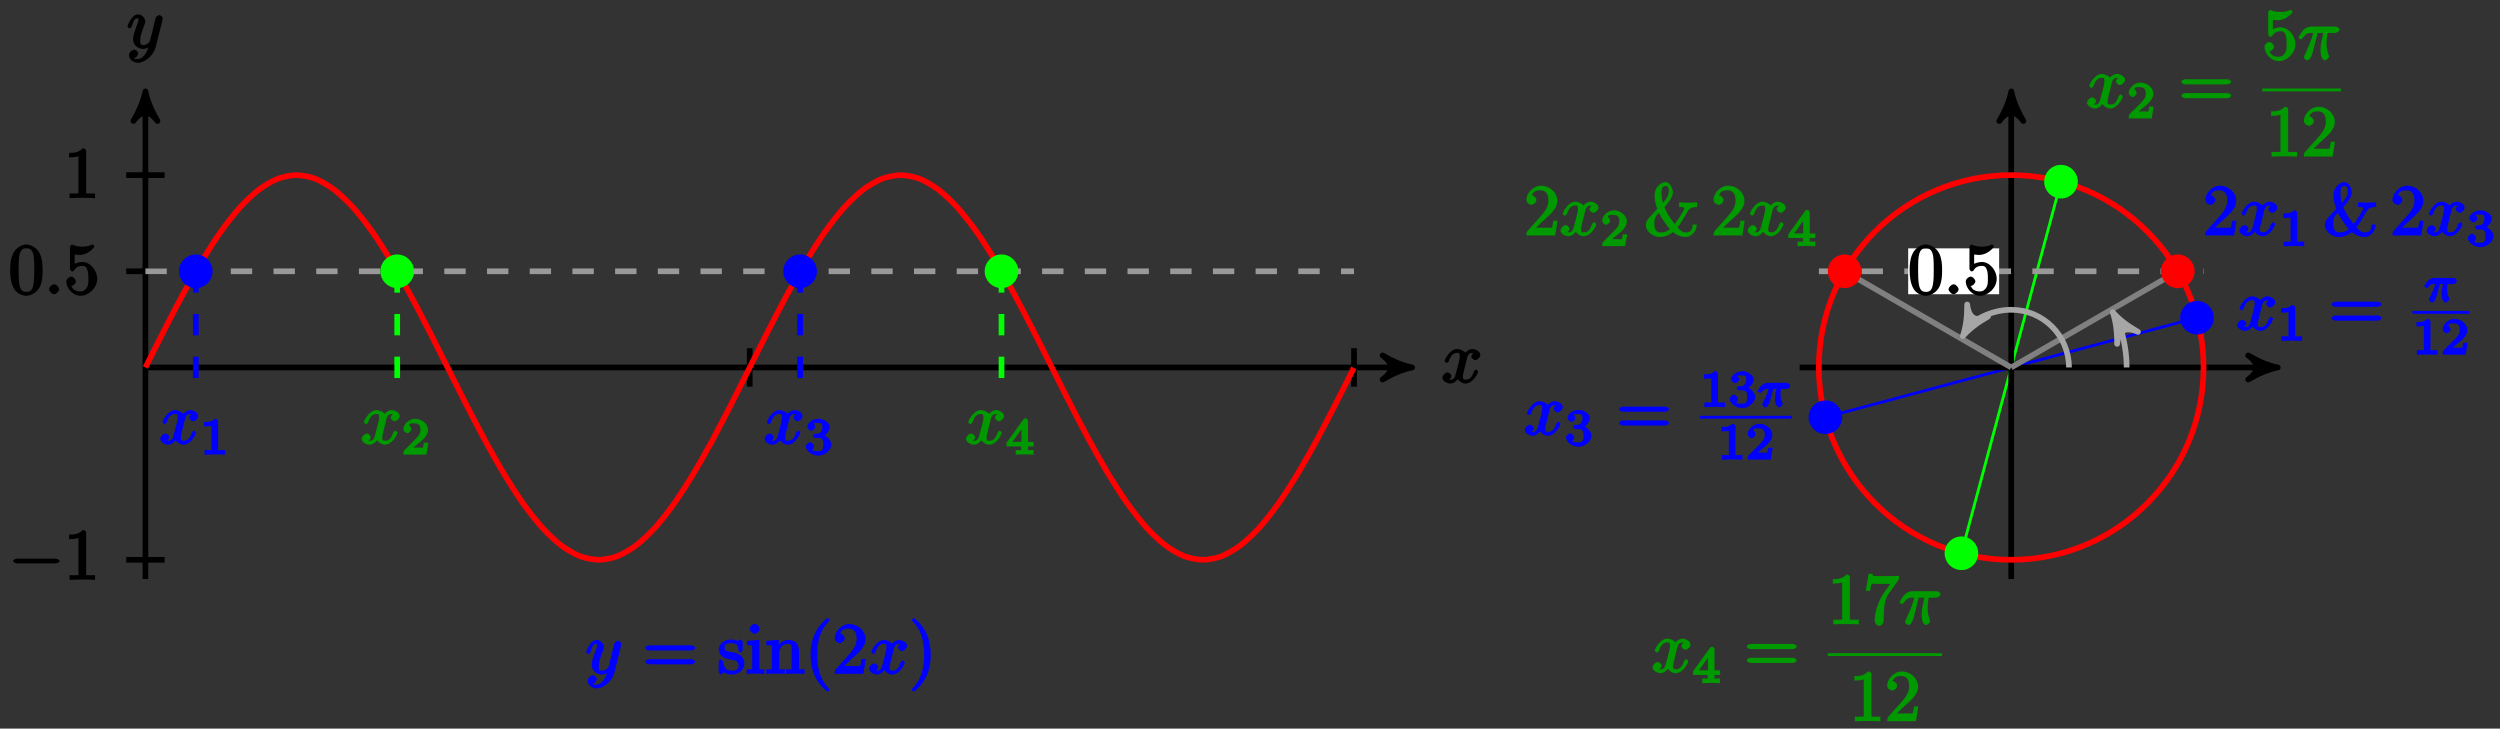 <?xml version="1.0" encoding="UTF-8"?>
<svg xmlns="http://www.w3.org/2000/svg" xmlns:xlink="http://www.w3.org/1999/xlink" width="350pt" height="102pt" viewBox="0 0 350 102" version="1.1">
<rect x="0" y="0" width="350" height="102" fill="#333333" stroke="none"/>
<defs>
<g>
<symbol overflow="visible" id="glyph0-0">
<path style="stroke:none;" d=""/>
</symbol>
<symbol overflow="visible" id="glyph0-1">
<path style="stroke:none;" d="M 3.5 -3.172 C 3.562 -3.422 3.625 -4.188 4.312 -4.188 C 4.359 -4.188 4.469 -4.234 4.688 -4.109 L 4.812 -4.391 C 4.531 -4.344 4.156 -3.922 4.156 -3.672 C 4.156 -3.516 4.453 -3.172 4.719 -3.172 C 4.938 -3.172 5.422 -3.516 5.422 -3.906 C 5.422 -4.422 4.672 -4.734 4.328 -4.734 C 3.75 -4.734 3.266 -4.156 3.297 -4.203 C 3.203 -4.469 2.5 -4.734 2.203 -4.734 C 1.172 -4.734 0.422 -3.281 0.422 -3.031 C 0.422 -2.938 0.703 -2.766 0.719 -2.766 C 0.797 -2.766 1 -2.953 1.016 -3.047 C 1.359 -4.094 1.844 -4.188 2.188 -4.188 C 2.375 -4.188 2.547 -4.25 2.547 -3.672 C 2.547 -3.375 2.375 -2.703 2 -1.312 C 1.844 -0.688 1.672 -0.438 1.234 -0.438 C 1.172 -0.438 1.062 -0.391 0.859 -0.516 L 0.734 -0.234 C 0.984 -0.297 1.375 -0.656 1.375 -0.938 C 1.375 -1.203 0.984 -1.453 0.844 -1.453 C 0.531 -1.453 0.109 -1.031 0.109 -0.703 C 0.109 -0.25 0.781 0.109 1.219 0.109 C 1.891 0.109 2.359 -0.641 2.391 -0.703 L 2.094 -0.812 C 2.219 -0.438 2.75 0.109 3.344 0.109 C 4.375 0.109 5.109 -1.328 5.109 -1.578 C 5.109 -1.688 4.859 -1.859 4.828 -1.859 C 4.734 -1.859 4.531 -1.641 4.516 -1.578 C 4.188 -0.516 3.688 -0.438 3.375 -0.438 C 2.984 -0.438 2.984 -0.594 2.984 -0.922 C 2.984 -1.141 3.047 -1.359 3.156 -1.797 Z M 3.5 -3.172 "/>
</symbol>
<symbol overflow="visible" id="glyph0-2">
<path style="stroke:none;" d="M 5.016 -3.953 C 5.047 -4.094 5.047 -4.109 5.047 -4.188 C 5.047 -4.359 4.75 -4.625 4.594 -4.625 C 4.5 -4.625 4.203 -4.516 4.109 -4.344 C 4.047 -4.203 3.969 -3.891 3.922 -3.703 C 3.859 -3.453 3.781 -3.188 3.734 -2.906 L 3.281 -1.109 C 3.234 -0.969 2.984 -0.438 2.328 -0.438 C 1.828 -0.438 1.891 -0.703 1.891 -1.078 C 1.891 -1.531 2.047 -2.156 2.391 -3.031 C 2.547 -3.438 2.594 -3.547 2.594 -3.75 C 2.594 -4.203 2.109 -4.734 1.609 -4.734 C 0.656 -4.734 0.109 -3.125 0.109 -3.031 C 0.109 -2.938 0.391 -2.766 0.406 -2.766 C 0.516 -2.766 0.688 -2.953 0.734 -3.109 C 1 -4.047 1.234 -4.188 1.578 -4.188 C 1.656 -4.188 1.641 -4.344 1.641 -4.031 C 1.641 -3.781 1.547 -3.516 1.469 -3.328 C 1.078 -2.266 0.891 -1.703 0.891 -1.234 C 0.891 -0.344 1.703 0.109 2.297 0.109 C 2.688 0.109 3.141 -0.109 3.422 -0.391 L 3.125 -0.5 C 2.984 0.016 2.922 0.391 2.516 0.922 C 2.266 1.25 2.016 1.5 1.562 1.5 C 1.422 1.5 1.141 1.641 1.031 1.406 C 0.953 1.406 1.203 1.359 1.344 1.234 C 1.453 1.141 1.594 0.906 1.594 0.719 C 1.594 0.406 1.156 0.203 1.062 0.203 C 0.828 0.203 0.312 0.531 0.312 1.016 C 0.312 1.516 0.938 2.047 1.562 2.047 C 2.578 2.047 3.781 0.984 4.062 -0.156 Z M 5.016 -3.953 "/>
</symbol>
<symbol overflow="visible" id="glyph0-3">
<path style="stroke:none;" d="M 2.078 -0.688 C 2.078 -0.984 1.672 -1.391 1.391 -1.391 C 1.094 -1.391 0.672 -0.984 0.672 -0.688 C 0.672 -0.406 1.094 0 1.391 0 C 1.672 0 2.078 -0.406 2.078 -0.688 Z M 2.078 -0.688 "/>
</symbol>
<symbol overflow="visible" id="glyph0-4">
<path style="stroke:none;" d="M 2.641 -3.719 L 3.547 -3.719 C 3.266 -2.406 3.172 -1.969 3.172 -1.312 C 3.172 -1.156 3.172 -0.891 3.25 -0.547 C 3.344 -0.109 3.641 0.109 3.781 0.109 C 3.984 0.109 4.359 -0.234 4.359 -0.422 C 4.359 -0.484 4.359 -0.516 4.312 -0.641 C 4.016 -1.359 4.016 -2.016 4.016 -2.297 C 4.016 -2.828 4.094 -3.359 4.156 -3.719 L 5.156 -3.719 C 5.297 -3.719 5.828 -3.875 5.828 -4.219 C 5.828 -4.453 5.438 -4.625 5.25 -4.625 L 1.906 -4.625 C 1.688 -4.625 1.188 -4.578 0.75 -4.109 C 0.406 -3.719 0.094 -3.141 0.094 -3.094 C 0.094 -3.078 0.266 -2.828 0.391 -2.828 C 0.469 -2.828 0.609 -2.922 0.672 -3 C 1.156 -3.766 1.609 -3.719 1.812 -3.719 L 2.156 -3.719 C 1.891 -2.672 1.344 -1.469 1 -0.719 C 0.891 -0.531 0.844 -0.391 0.844 -0.312 C 0.844 -0.125 1.188 0.109 1.312 0.109 C 1.609 0.109 1.859 -0.328 1.984 -0.703 C 2.125 -1.156 2.125 -1.172 2.25 -1.672 L 2.766 -3.719 Z M 2.641 -3.719 "/>
</symbol>
<symbol overflow="visible" id="glyph1-0">
<path style="stroke:none;" d=""/>
</symbol>
<symbol overflow="visible" id="glyph1-1">
<path style="stroke:none;" d="M 6.562 -2.297 C 6.734 -2.297 7.125 -2.422 7.125 -2.625 C 7.125 -2.828 6.734 -2.953 6.562 -2.953 L 1.172 -2.953 C 1 -2.953 0.625 -2.828 0.625 -2.625 C 0.625 -2.422 1 -2.297 1.172 -2.297 Z M 6.562 -2.297 "/>
</symbol>
<symbol overflow="visible" id="glyph2-0">
<path style="stroke:none;" d=""/>
</symbol>
<symbol overflow="visible" id="glyph2-1">
<path style="stroke:none;" d="M 3.094 -6.547 C 3.094 -6.781 2.938 -6.969 2.625 -6.969 C 1.953 -6.281 1.203 -6.328 0.703 -6.328 L 0.703 -5.688 C 1.094 -5.688 1.797 -5.734 2.016 -5.859 L 2.016 -0.953 C 2.016 -0.594 2.156 -0.641 1.266 -0.641 L 0.766 -0.641 L 0.766 0.016 C 1.297 -0.031 2.156 -0.031 2.562 -0.031 C 2.953 -0.031 3.828 -0.031 4.344 0.016 L 4.344 -0.641 L 3.859 -0.641 C 2.953 -0.641 3.094 -0.578 3.094 -0.953 Z M 3.094 -6.547 "/>
</symbol>
<symbol overflow="visible" id="glyph2-2">
<path style="stroke:none;" d="M 4.75 -3.344 C 4.75 -4.141 4.703 -4.938 4.359 -5.688 C 3.891 -6.641 2.906 -6.969 2.5 -6.969 C 1.891 -6.969 0.984 -6.547 0.578 -5.609 C 0.266 -4.922 0.203 -4.141 0.203 -3.344 C 0.203 -2.609 0.297 -1.594 0.703 -0.844 C 1.141 -0.031 2 0.219 2.484 0.219 C 3.016 0.219 3.953 -0.156 4.391 -1.094 C 4.703 -1.781 4.75 -2.562 4.75 -3.344 Z M 2.484 -0.328 C 2.094 -0.328 1.672 -0.406 1.5 -1.359 C 1.391 -1.969 1.391 -2.875 1.391 -3.469 C 1.391 -4.109 1.391 -4.766 1.469 -5.297 C 1.656 -6.484 2.234 -6.422 2.484 -6.422 C 2.812 -6.422 3.297 -6.406 3.484 -5.406 C 3.578 -4.859 3.578 -4.094 3.578 -3.469 C 3.578 -2.719 3.578 -2.047 3.469 -1.406 C 3.312 -0.453 2.938 -0.328 2.484 -0.328 Z M 2.484 -0.328 "/>
</symbol>
<symbol overflow="visible" id="glyph2-3">
<path style="stroke:none;" d="M 4.641 -2.156 C 4.641 -3.344 3.656 -4.516 2.578 -4.516 C 2.109 -4.516 1.547 -4.312 1.484 -4.25 L 1.484 -5.562 C 1.516 -5.562 1.844 -5.5 2.156 -5.5 C 3.391 -5.5 4.25 -6.562 4.25 -6.688 C 4.25 -6.75 4.062 -6.969 3.984 -6.969 C 3.984 -6.969 3.828 -6.922 3.75 -6.875 C 3.703 -6.844 3.219 -6.656 2.547 -6.656 C 2.156 -6.656 1.688 -6.719 1.219 -6.922 C 1.141 -6.953 1.125 -6.953 1.109 -6.953 C 1 -6.953 0.828 -6.703 0.828 -6.547 L 0.828 -3.594 C 0.828 -3.422 1 -3.188 1.141 -3.188 C 1.219 -3.188 1.359 -3.266 1.391 -3.312 C 1.5 -3.484 1.75 -3.969 2.562 -3.969 C 3.078 -3.969 3.156 -3.672 3.234 -3.484 C 3.391 -3.125 3.406 -2.734 3.406 -2.234 C 3.406 -1.891 3.453 -1.406 3.219 -0.984 C 2.984 -0.594 2.734 -0.391 2.281 -0.391 C 1.562 -0.391 1.156 -0.75 1.062 -1.094 C 0.844 -1.172 0.875 -1.156 0.984 -1.156 C 1.312 -1.156 1.656 -1.562 1.656 -1.797 C 1.656 -2.047 1.312 -2.469 0.984 -2.469 C 0.844 -2.469 0.312 -2.219 0.312 -1.766 C 0.312 -0.906 1.188 0.219 2.297 0.219 C 3.453 0.219 4.641 -0.891 4.641 -2.156 Z M 4.641 -2.156 "/>
</symbol>
<symbol overflow="visible" id="glyph2-4">
<path style="stroke:none;" d="M 6.844 -3.266 C 7 -3.266 7.359 -3.422 7.359 -3.625 C 7.359 -3.812 7 -3.984 6.859 -3.984 L 0.891 -3.984 C 0.75 -3.984 0.375 -3.812 0.375 -3.625 C 0.375 -3.422 0.75 -3.266 0.891 -3.266 Z M 6.859 -1.328 C 7 -1.328 7.359 -1.484 7.359 -1.688 C 7.359 -1.891 7 -2.047 6.844 -2.047 L 0.891 -2.047 C 0.75 -2.047 0.375 -1.891 0.375 -1.688 C 0.375 -1.484 0.75 -1.328 0.891 -1.328 Z M 6.859 -1.328 "/>
</symbol>
<symbol overflow="visible" id="glyph2-5">
<path style="stroke:none;" d="M 2.078 -1.938 C 2.297 -1.891 2.938 -1.891 2.938 -1.172 C 2.938 -0.672 2.766 -0.438 1.984 -0.438 C 1.141 -0.438 0.953 -0.844 0.766 -1.688 C 0.734 -1.812 0.562 -2.031 0.453 -2.031 C 0.328 -2.031 0.156 -1.781 0.156 -1.609 L 0.156 -0.297 C 0.156 -0.125 0.328 0.109 0.438 0.109 C 0.484 0.109 0.625 0.047 0.812 -0.141 C 0.828 -0.156 0.828 -0.172 0.891 -0.234 C 1.203 0.047 1.781 0.109 1.984 0.109 C 3.125 0.109 3.766 -0.719 3.766 -1.438 C 3.766 -1.969 3.406 -2.375 3.297 -2.5 C 2.953 -2.828 2.453 -2.953 2.031 -3.031 C 1.469 -3.141 0.984 -3.094 0.984 -3.672 C 0.984 -4.031 1.062 -4.281 1.922 -4.281 C 3.016 -4.281 2.891 -3.531 2.906 -3.234 C 2.922 -3.141 3.188 -2.984 3.203 -2.984 C 3.344 -2.984 3.516 -3.188 3.516 -3.375 L 3.516 -4.391 C 3.516 -4.562 3.344 -4.797 3.234 -4.797 C 3.188 -4.797 3.031 -4.75 2.906 -4.625 C 2.875 -4.578 2.766 -4.5 2.844 -4.562 C 2.609 -4.75 2.078 -4.797 1.922 -4.797 C 0.703 -4.797 0.156 -3.953 0.156 -3.406 C 0.156 -3.047 0.359 -2.656 0.625 -2.438 C 0.953 -2.188 1.359 -2.078 2.078 -1.938 Z M 2.078 -1.938 "/>
</symbol>
<symbol overflow="visible" id="glyph2-6">
<path style="stroke:none;" d="M 1.766 -4.734 L 0.188 -4.609 L 0.188 -3.984 C 1.016 -3.984 0.922 -4.094 0.922 -3.594 L 0.922 -0.922 C 0.922 -0.469 1 -0.641 0.156 -0.641 L 0.156 0.016 C 0.641 -0.016 1.188 -0.031 1.422 -0.031 C 1.781 -0.031 2.125 -0.016 2.625 0.016 L 2.625 -0.641 C 1.797 -0.641 1.938 -0.516 1.938 -0.906 L 1.938 -4.75 Z M 1.969 -6.297 C 1.969 -6.625 1.562 -7 1.281 -7 C 0.969 -7 0.562 -6.562 0.562 -6.297 C 0.562 -6.031 0.969 -5.609 1.281 -5.609 C 1.562 -5.609 1.969 -5.984 1.969 -6.297 Z M 1.969 -6.297 "/>
</symbol>
<symbol overflow="visible" id="glyph2-7">
<path style="stroke:none;" d="M 0.922 -3.594 L 0.922 -0.922 C 0.922 -0.469 0.984 -0.641 0.141 -0.641 L 0.141 0.016 C 0.672 -0.016 1.172 -0.031 1.453 -0.031 C 1.703 -0.031 2.219 -0.016 2.734 0.016 L 2.734 -0.641 C 1.891 -0.641 1.953 -0.469 1.953 -0.922 L 1.953 -2.75 C 1.953 -3.781 2.5 -4.188 3.125 -4.188 C 3.766 -4.188 3.688 -3.812 3.688 -3.234 L 3.688 -0.922 C 3.688 -0.469 3.766 -0.641 2.906 -0.641 L 2.906 0.016 C 3.438 -0.016 3.953 -0.031 4.219 -0.031 C 4.469 -0.031 5 -0.016 5.5 0.016 L 5.5 -0.641 C 4.812 -0.641 4.734 -0.469 4.719 -0.766 L 4.719 -2.672 C 4.719 -3.531 4.672 -3.953 4.359 -4.312 C 4.234 -4.484 3.781 -4.734 3.203 -4.734 C 2.469 -4.734 1.828 -4.141 1.547 -3.516 L 1.891 -3.516 L 1.891 -4.75 L 0.141 -4.609 L 0.141 -3.984 C 1.016 -3.984 0.922 -4.078 0.922 -3.594 Z M 0.922 -3.594 "/>
</symbol>
<symbol overflow="visible" id="glyph2-8">
<path style="stroke:none;" d="M 3.469 2.234 C 3.469 2.203 3.422 2.062 3.25 1.891 C 2 0.641 1.734 -1.125 1.734 -2.656 C 1.734 -4.391 2.062 -6.016 3.297 -7.25 C 3.422 -7.375 3.469 -7.5 3.469 -7.531 C 3.469 -7.609 3.266 -7.812 3.203 -7.812 C 3.094 -7.812 2.031 -6.953 1.438 -5.688 C 0.922 -4.594 0.812 -3.484 0.812 -2.656 C 0.812 -1.875 0.922 -0.672 1.469 0.453 C 2.062 1.688 3.094 2.5 3.203 2.5 C 3.266 2.5 3.469 2.297 3.469 2.234 Z M 3.469 2.234 "/>
</symbol>
<symbol overflow="visible" id="glyph2-9">
<path style="stroke:none;" d="M 1.391 -0.812 L 2.438 -1.844 C 4 -3.219 4.641 -3.875 4.641 -4.859 C 4.641 -6 3.578 -6.969 2.359 -6.969 C 1.234 -6.969 0.312 -5.875 0.312 -5 C 0.312 -4.438 1 -4.281 1.031 -4.281 C 1.203 -4.281 1.719 -4.562 1.719 -4.969 C 1.719 -5.219 1.359 -5.656 1.016 -5.656 C 0.938 -5.656 0.922 -5.656 1.141 -5.734 C 1.281 -6.125 1.656 -6.328 2.234 -6.328 C 3.141 -6.328 3.391 -5.688 3.391 -4.859 C 3.391 -4.062 2.938 -3.406 2.391 -2.781 L 0.484 -0.641 C 0.375 -0.531 0.312 -0.406 0.312 0 L 4.344 0 L 4.672 -2.062 L 4.078 -2.062 C 4 -1.594 3.984 -1.281 3.875 -1.125 C 3.812 -1.047 3.281 -1.094 3.062 -1.094 L 1.266 -1.094 Z M 1.391 -0.812 "/>
</symbol>
<symbol overflow="visible" id="glyph2-10">
<path style="stroke:none;" d="M 3.047 -2.656 C 3.047 -3.422 2.938 -4.641 2.391 -5.766 C 1.797 -6.984 0.766 -7.812 0.672 -7.812 C 0.609 -7.812 0.391 -7.594 0.391 -7.531 C 0.391 -7.5 0.438 -7.375 0.625 -7.203 C 1.609 -6.203 2.125 -4.734 2.125 -2.656 C 2.125 -0.953 1.797 0.688 0.562 1.938 C 0.438 2.062 0.391 2.203 0.391 2.234 C 0.391 2.297 0.609 2.5 0.672 2.5 C 0.766 2.5 1.828 1.656 2.422 0.391 C 2.938 -0.703 3.047 -1.812 3.047 -2.656 Z M 3.047 -2.656 "/>
</symbol>
<symbol overflow="visible" id="glyph2-11">
<path style="stroke:none;" d="M 4.859 -6.125 C 4.953 -6.234 5 -6.375 5 -6.75 L 2.406 -6.75 C 1.203 -6.75 1.344 -6.703 1.281 -7.062 L 0.734 -7.062 L 0.344 -4.688 L 0.953 -4.688 C 1 -5 1.047 -5.516 1.172 -5.641 C 1.25 -5.703 1.906 -5.656 2.031 -5.656 L 3.766 -5.656 C 3.859 -5.766 3.078 -4.688 2.844 -4.359 C 1.953 -3.016 1.578 -1.5 1.578 -0.484 C 1.578 -0.391 1.75 0.219 2.219 0.219 C 2.672 0.219 2.844 -0.391 2.844 -0.484 L 2.844 -1 C 2.844 -1.547 2.875 -2.094 2.953 -2.625 C 2.984 -2.859 3.078 -3.609 3.516 -4.234 Z M 4.859 -6.125 "/>
</symbol>
<symbol overflow="visible" id="glyph2-12">
<path style="stroke:none;" d="M 6.766 -1.359 C 6.734 -0.578 6.266 -0.422 5.828 -0.422 C 5.281 -0.422 4.891 -0.875 4.672 -1.141 C 5.031 -1.562 5.422 -2.234 5.875 -3.016 C 6.266 -3.672 6.359 -3.984 7.422 -3.984 L 7.422 -4.641 C 6.875 -4.609 6.344 -4.594 6.281 -4.594 C 6.172 -4.594 5.328 -4.609 4.891 -4.641 L 4.891 -3.984 C 5.516 -3.984 5.594 -3.953 5.594 -3.703 C 5.594 -3.609 5.547 -3.531 5.547 -3.562 C 5.031 -2.656 4.578 -1.984 4.281 -1.609 C 4.281 -1.609 3.234 -2.844 2.828 -3.953 C 3.297 -4.484 4.016 -5.359 4.016 -6.016 C 4.016 -6.469 3.688 -7.469 2.984 -7.469 C 2.359 -7.469 1.453 -6.75 1.453 -5.688 C 1.453 -5.281 1.5 -4.562 1.828 -3.719 L 1 -2.828 C 0.547 -2.359 0.234 -1.969 0.234 -1.438 C 0.234 -0.562 1.234 0.219 2.219 0.219 C 3.078 0.219 3.781 -0.266 4.031 -0.484 C 4.578 0.016 5.297 0.219 5.781 0.219 C 6.547 0.219 7.344 -0.516 7.359 -1.531 L 6.766 -1.531 Z M 2.719 -4.234 C 2.453 -5.031 2.422 -5.609 2.422 -5.922 C 2.422 -6.766 2.656 -6.922 3 -6.922 C 3.594 -6.922 3.422 -6.047 3.422 -6.016 C 3.422 -5.359 2.656 -4.609 2.609 -4.562 Z M 1.938 -3.438 C 2.156 -2.969 2.359 -2.562 2.797 -1.938 C 2.984 -1.672 3.344 -1.141 3.594 -0.891 C 3.078 -0.438 2.578 -0.422 2.297 -0.422 C 1.469 -0.422 1.422 -1.219 1.422 -1.75 C 1.422 -2.562 1.703 -2.812 2.078 -3.156 Z M 1.938 -3.438 "/>
</symbol>
<symbol overflow="visible" id="glyph3-0">
<path style="stroke:none;" d=""/>
</symbol>
<symbol overflow="visible" id="glyph3-1">
<path style="stroke:none;" d="M 2.516 -4.625 C 2.516 -4.812 2.328 -5.016 2.047 -5.016 C 1.547 -4.516 1.047 -4.578 0.562 -4.578 L 0.562 -3.938 C 0.922 -3.938 1.516 -3.984 1.578 -4.016 L 1.578 -0.766 C 1.578 -0.531 1.766 -0.641 1.078 -0.641 L 0.609 -0.641 L 0.609 0.016 C 0.938 0 1.797 -0.031 2.047 -0.031 C 2.266 -0.031 3.141 0 3.484 0.016 L 3.484 -0.641 L 3.031 -0.641 C 2.328 -0.641 2.516 -0.531 2.516 -0.766 Z M 2.516 -4.625 "/>
</symbol>
<symbol overflow="visible" id="glyph3-2">
<path style="stroke:none;" d="M 3.516 -1.656 L 3.109 -1.656 C 3.062 -1.312 3.047 -1.031 2.969 -0.969 C 2.906 -0.922 2.516 -0.984 2.406 -0.984 L 1.125 -0.984 L 1.266 -0.641 C 2 -1.297 2.234 -1.484 2.656 -1.812 C 3.172 -2.234 3.703 -2.797 3.703 -3.469 C 3.703 -4.312 2.781 -5.016 1.891 -5.016 C 1.031 -5.016 0.25 -4.219 0.25 -3.578 C 0.25 -3.219 0.734 -2.984 0.812 -2.984 C 0.969 -2.984 1.359 -3.297 1.359 -3.547 C 1.359 -3.672 1.125 -4.125 1.031 -4.125 C 1.172 -4.422 1.453 -4.375 1.781 -4.375 C 2.484 -4.375 2.641 -4.031 2.641 -3.469 C 2.641 -2.859 2.266 -2.516 2.047 -2.266 L 0.375 -0.594 C 0.297 -0.531 0.25 -0.391 0.25 0 L 3.469 0 L 3.75 -1.656 Z M 3.516 -1.656 "/>
</symbol>
<symbol overflow="visible" id="glyph3-3">
<path style="stroke:none;" d="M 1.906 -2.328 C 2.453 -2.328 2.641 -2.141 2.641 -1.406 C 2.641 -0.531 2.328 -0.469 1.938 -0.469 C 1.656 -0.469 1.172 -0.484 1.094 -0.578 C 1.078 -0.578 1.344 -1.016 1.344 -1.156 C 1.344 -1.375 0.984 -1.734 0.766 -1.734 C 0.578 -1.734 0.188 -1.422 0.188 -1.141 C 0.188 -0.484 1.094 0.141 1.938 0.141 C 2.906 0.141 3.766 -0.703 3.766 -1.406 C 3.766 -1.938 3.141 -2.688 2.375 -2.844 L 2.375 -2.453 C 3.094 -2.719 3.547 -3.438 3.547 -3.859 C 3.547 -4.406 2.734 -5.016 1.953 -5.016 C 1.188 -5.016 0.391 -4.453 0.391 -3.891 C 0.391 -3.656 0.75 -3.328 0.953 -3.328 C 1.172 -3.328 1.5 -3.672 1.5 -3.875 C 1.5 -4.078 1.172 -4.422 1.328 -4.406 C 1.328 -4.406 1.672 -4.422 1.938 -4.422 C 2.25 -4.422 2.5 -4.469 2.5 -3.859 C 2.5 -3.562 2.453 -3.375 2.266 -3.156 C 2.047 -2.906 1.984 -2.953 1.641 -2.922 C 1.469 -2.906 1.453 -2.906 1.422 -2.906 C 1.406 -2.906 1.156 -2.703 1.156 -2.625 C 1.156 -2.516 1.406 -2.328 1.531 -2.328 Z M 1.906 -2.328 "/>
</symbol>
<symbol overflow="visible" id="glyph3-4">
<path style="stroke:none;" d="M 3.875 -1.344 L 3.875 -1.781 L 3.094 -1.781 L 3.094 -4.703 C 3.094 -4.844 2.906 -5.094 2.766 -5.094 C 2.672 -5.094 2.516 -5.031 2.438 -4.922 L 0.078 -1.641 L 0.078 -1.141 L 2.125 -1.141 L 2.125 -0.766 C 2.125 -0.531 2.328 -0.641 1.75 -0.641 L 1.375 -0.641 L 1.375 0.016 C 1.922 -0.016 2.359 -0.031 2.609 -0.031 C 2.875 -0.031 3.312 -0.016 3.859 0.016 L 3.859 -0.641 L 3.484 -0.641 C 2.906 -0.641 3.094 -0.531 3.094 -0.766 L 3.094 -1.141 L 3.875 -1.141 Z M 2.172 -4.141 L 2.172 -1.781 L 0.906 -1.781 L 2.5 -4 Z M 2.172 -4.141 "/>
</symbol>
<symbol overflow="visible" id="glyph4-0">
<path style="stroke:none;" d=""/>
</symbol>
<symbol overflow="visible" id="glyph4-1">
<path style="stroke:none;" d="M 2.172 -2.531 L 2.75 -2.531 C 2.703 -2.312 2.547 -1.672 2.547 -1.125 C 2.547 -0.844 2.578 -0.656 2.625 -0.5 C 2.734 -0.156 3.016 0.062 3.125 0.062 C 3.297 0.062 3.641 -0.266 3.641 -0.438 C 3.641 -0.5 3.578 -0.656 3.531 -0.719 C 3.406 -0.984 3.328 -1.25 3.328 -1.812 C 3.328 -1.953 3.328 -2.234 3.391 -2.531 L 4.109 -2.531 C 4.234 -2.531 4.422 -2.578 4.5 -2.641 C 4.594 -2.703 4.672 -2.969 4.672 -3 C 4.672 -3.203 4.312 -3.391 4.188 -3.391 L 1.562 -3.391 C 1.281 -3.391 0.938 -3.266 0.625 -2.969 C 0.453 -2.812 0.125 -2.312 0.125 -2.25 C 0.125 -2.156 0.406 -1.969 0.438 -1.969 C 0.516 -1.969 0.641 -2.031 0.688 -2.094 C 1.047 -2.578 1.344 -2.531 1.5 -2.531 L 1.672 -2.531 C 1.516 -1.953 1.188 -1.266 1.062 -1.016 C 0.891 -0.625 0.875 -0.609 0.812 -0.547 C 0.781 -0.422 0.781 -0.391 0.781 -0.344 C 0.781 -0.234 1.047 0.062 1.219 0.062 C 1.484 0.062 1.75 -0.438 1.922 -1.062 L 2.312 -2.531 Z M 2.172 -2.531 "/>
</symbol>
</g>
</defs>
<g id="surface1">
<path style="fill:none;stroke-width:0.797;stroke-linecap:butt;stroke-linejoin:miter;stroke:rgb(0%,0%,0%);stroke-opacity:1;stroke-miterlimit:10;" d="M -0.001 -0 L 176.301 -0 " transform="matrix(1,0,0,-1,20.36,51.445)"/>
<path style="fill-rule:nonzero;fill:rgb(0%,0%,0%);fill-opacity:1;stroke-width:0.797;stroke-linecap:butt;stroke-linejoin:round;stroke:rgb(0%,0%,0%);stroke-opacity:1;stroke-miterlimit:10;" d="M 1.037 -0 C -0.26 0.258 -1.553 0.777 -3.108 1.683 C -1.553 0.519 -1.553 -0.52 -3.108 -1.684 C -1.553 -0.778 -0.26 -0.258 1.037 -0 Z M 1.037 -0 " transform="matrix(1,0,0,-1,196.67,51.445)"/>
<g style="fill:rgb(0%,0%,0%);fill-opacity:1;">
  <use xlink:href="#glyph0-1" x="201.824" y="53.59"/>
</g>
<path style="fill:none;stroke-width:0.797;stroke-linecap:butt;stroke-linejoin:miter;stroke:rgb(0%,0%,0%);stroke-opacity:1;stroke-miterlimit:10;" d="M -0.001 -29.621 L -0.001 37.613 " transform="matrix(1,0,0,-1,20.36,51.445)"/>
<path style="fill-rule:nonzero;fill:rgb(0%,0%,0%);fill-opacity:1;stroke-width:0.797;stroke-linecap:butt;stroke-linejoin:round;stroke:rgb(0%,0%,0%);stroke-opacity:1;stroke-miterlimit:10;" d="M 1.035 0.001 C -0.258 0.259 -1.555 0.778 -3.109 1.684 C -1.555 0.517 -1.555 -0.519 -3.109 -1.683 C -1.555 -0.776 -0.258 -0.261 1.035 0.001 Z M 1.035 0.001 " transform="matrix(0,-1,-1,0,20.36,13.832)"/>
<g style="fill:rgb(0%,0%,0%);fill-opacity:1;">
  <use xlink:href="#glyph0-2" x="17.739" y="6.741"/>
</g>
<path style="fill:none;stroke-width:0.797;stroke-linecap:butt;stroke-linejoin:miter;stroke:rgb(0%,0%,0%);stroke-opacity:1;stroke-miterlimit:10;" d="M 2.694 -26.93 L -2.692 -26.93 " transform="matrix(1,0,0,-1,20.36,51.445)"/>
<g style="fill:rgb(0%,0%,0%);fill-opacity:1;">
  <use xlink:href="#glyph1-1" x="1.217" y="81.169"/>
</g>
<g style="fill:rgb(0%,0%,0%);fill-opacity:1;">
  <use xlink:href="#glyph2-1" x="8.967" y="81.169"/>
</g>
<path style="fill:none;stroke-width:0.797;stroke-linecap:butt;stroke-linejoin:miter;stroke:rgb(0%,0%,0%);stroke-opacity:1;stroke-miterlimit:10;" d="M 2.694 13.465 L -2.692 13.465 " transform="matrix(1,0,0,-1,20.36,51.445)"/>
<g style="fill:rgb(0%,0%,0%);fill-opacity:1;">
  <use xlink:href="#glyph2-2" x="1.217" y="41.191"/>
</g>
<g style="fill:rgb(0%,0%,0%);fill-opacity:1;">
  <use xlink:href="#glyph0-3" x="6.198" y="41.191"/>
</g>
<g style="fill:rgb(0%,0%,0%);fill-opacity:1;">
  <use xlink:href="#glyph2-3" x="8.967" y="41.191"/>
</g>
<path style="fill:none;stroke-width:0.797;stroke-linecap:butt;stroke-linejoin:miter;stroke:rgb(0%,0%,0%);stroke-opacity:1;stroke-miterlimit:10;" d="M 2.694 26.929 L -2.692 26.929 " transform="matrix(1,0,0,-1,20.36,51.445)"/>
<g style="fill:rgb(0%,0%,0%);fill-opacity:1;">
  <use xlink:href="#glyph2-1" x="8.967" y="27.726"/>
</g>
<path style="fill:none;stroke-width:0.797;stroke-linecap:butt;stroke-linejoin:miter;stroke:rgb(0%,0%,100%);stroke-opacity:1;stroke-dasharray:2.989,2.989;stroke-miterlimit:10;" d="M 7.049 13.465 L 7.049 -2.692 " transform="matrix(1,0,0,-1,20.36,51.445)"/>
<g style="fill:rgb(0%,0%,100%);fill-opacity:1;">
  <use xlink:href="#glyph0-1" x="22.328" y="62.147"/>
</g>
<g style="fill:rgb(0%,0%,100%);fill-opacity:1;">
  <use xlink:href="#glyph3-1" x="28.023" y="63.642"/>
</g>
<path style="fill:none;stroke-width:0.797;stroke-linecap:butt;stroke-linejoin:miter;stroke:rgb(0%,100%,0%);stroke-opacity:1;stroke-dasharray:2.989,2.989;stroke-miterlimit:10;" d="M 35.251 13.465 L 35.251 -2.692 " transform="matrix(1,0,0,-1,20.36,51.445)"/>
<g style="fill:rgb(0%,59.999%,0%);fill-opacity:1;">
  <use xlink:href="#glyph0-1" x="50.531" y="62.147"/>
</g>
<g style="fill:rgb(0%,59.999%,0%);fill-opacity:1;">
  <use xlink:href="#glyph3-2" x="56.225" y="63.642"/>
</g>
<path style="fill:none;stroke-width:0.797;stroke-linecap:butt;stroke-linejoin:miter;stroke:rgb(0%,0%,100%);stroke-opacity:1;stroke-dasharray:2.989,2.989;stroke-miterlimit:10;" d="M 91.65 13.465 L 91.65 -2.692 " transform="matrix(1,0,0,-1,20.36,51.445)"/>
<g style="fill:rgb(0%,0%,100%);fill-opacity:1;">
  <use xlink:href="#glyph0-1" x="106.935" y="62.147"/>
</g>
<g style="fill:rgb(0%,0%,100%);fill-opacity:1;">
  <use xlink:href="#glyph3-3" x="112.629" y="63.642"/>
</g>
<path style="fill:none;stroke-width:0.797;stroke-linecap:butt;stroke-linejoin:miter;stroke:rgb(0%,100%,0%);stroke-opacity:1;stroke-dasharray:2.989,2.989;stroke-miterlimit:10;" d="M 119.851 13.465 L 119.851 -2.692 " transform="matrix(1,0,0,-1,20.36,51.445)"/>
<g style="fill:rgb(0%,59.999%,0%);fill-opacity:1;">
  <use xlink:href="#glyph0-1" x="135.137" y="62.147"/>
</g>
<g style="fill:rgb(0%,59.999%,0%);fill-opacity:1;">
  <use xlink:href="#glyph3-4" x="140.832" y="63.642"/>
</g>
<path style="fill:none;stroke-width:0.797;stroke-linecap:butt;stroke-linejoin:miter;stroke:rgb(0%,0%,0%);stroke-opacity:1;stroke-miterlimit:10;" d="M 84.599 2.695 L 84.599 -2.692 " transform="matrix(1,0,0,-1,20.36,51.445)"/>
<path style="fill:none;stroke-width:0.797;stroke-linecap:butt;stroke-linejoin:miter;stroke:rgb(0%,0%,0%);stroke-opacity:1;stroke-miterlimit:10;" d="M 169.204 2.695 L 169.204 -2.692 " transform="matrix(1,0,0,-1,20.36,51.445)"/>
<path style="fill:none;stroke-width:0.797;stroke-linecap:butt;stroke-linejoin:miter;stroke:rgb(100%,0%,0%);stroke-opacity:1;stroke-miterlimit:10;" d="M -0.001 -0 C -0.001 -0 1.909 3.824 2.643 5.254 C 3.378 6.683 4.553 8.957 5.288 10.304 C 6.022 11.648 7.198 13.746 7.928 14.957 C 8.663 16.172 9.838 18.008 10.573 19.039 C 11.307 20.07 12.483 21.578 13.217 22.386 C 13.951 23.199 15.127 24.32 15.861 24.875 C 16.596 25.433 17.771 26.125 18.502 26.41 C 19.236 26.695 20.412 26.929 21.146 26.929 C 21.881 26.929 23.056 26.695 23.791 26.414 C 24.525 26.129 25.701 25.437 26.435 24.883 C 27.165 24.324 28.345 23.203 29.075 22.394 C 29.81 21.586 30.985 20.078 31.72 19.047 C 32.454 18.019 33.63 16.179 34.364 14.968 C 35.099 13.758 36.274 11.66 37.009 10.316 C 37.739 8.968 38.919 6.695 39.649 5.265 C 40.383 3.836 41.559 1.468 42.293 0.011 C 43.028 -1.446 44.203 -3.809 44.938 -5.239 C 45.672 -6.668 46.848 -8.946 47.582 -10.289 C 48.313 -11.637 49.492 -13.735 50.223 -14.95 C 50.957 -16.16 52.133 -18 52.867 -19.032 C 53.601 -20.063 54.777 -21.571 55.511 -22.379 C 56.246 -23.192 57.421 -24.313 58.156 -24.871 C 58.886 -25.43 60.066 -26.121 60.796 -26.407 C 61.531 -26.692 62.706 -26.926 63.441 -26.93 C 64.175 -26.93 65.351 -26.7 66.085 -26.414 C 66.819 -26.133 67.995 -25.442 68.729 -24.887 C 69.46 -24.328 70.639 -23.211 71.37 -22.403 C 72.104 -21.594 73.28 -20.086 74.014 -19.059 C 74.748 -18.028 75.924 -16.192 76.659 -14.981 C 77.393 -13.77 78.569 -11.672 79.303 -10.328 C 80.033 -8.981 81.213 -6.707 81.943 -5.278 C 82.678 -3.848 83.853 -1.485 84.588 -0.024 C 85.322 1.433 86.498 3.797 87.232 5.226 C 87.966 6.656 89.142 8.933 89.876 10.281 C 90.607 11.625 91.787 13.722 92.517 14.937 C 93.251 16.148 94.427 17.988 95.161 19.019 C 95.896 20.05 97.071 21.562 97.806 22.375 C 98.54 23.183 99.716 24.308 100.45 24.867 C 101.18 25.425 102.36 26.117 103.091 26.406 C 103.825 26.691 105.001 26.925 105.735 26.929 C 106.469 26.929 107.645 26.699 108.379 26.418 C 109.114 26.136 110.289 25.449 111.024 24.89 C 111.754 24.336 112.934 23.218 113.664 22.41 C 114.398 21.601 115.574 20.097 116.308 19.066 C 117.043 18.039 118.219 16.203 118.953 14.992 C 119.687 13.781 120.863 11.683 121.597 10.34 C 122.328 8.992 123.507 6.718 124.238 5.289 C 124.972 3.863 126.148 1.496 126.882 0.039 C 127.616 -1.418 128.792 -3.785 129.526 -5.215 C 130.261 -6.645 131.436 -8.918 132.171 -10.266 C 132.901 -11.614 134.081 -13.711 134.811 -14.926 C 135.546 -16.141 136.721 -17.981 137.456 -19.012 C 138.19 -20.043 139.366 -21.555 140.1 -22.367 C 140.834 -23.18 142.01 -24.301 142.744 -24.86 C 143.475 -25.422 144.654 -26.114 145.385 -26.403 C 146.119 -26.688 147.295 -26.926 148.029 -26.93 C 148.764 -26.93 149.939 -26.703 150.674 -26.422 C 151.408 -26.137 152.584 -25.45 153.318 -24.895 C 154.048 -24.34 155.224 -23.223 155.958 -22.418 C 156.693 -21.61 157.868 -20.106 158.603 -19.075 C 159.337 -18.047 160.513 -16.211 161.247 -15 C 161.982 -13.789 163.157 -11.696 163.892 -10.352 C 164.622 -9.004 165.798 -6.731 166.532 -5.301 C 167.266 -3.875 169.176 -0.051 169.176 -0.051 " transform="matrix(1,0,0,-1,20.36,51.445)"/>
<path style="fill:none;stroke-width:0.797;stroke-linecap:butt;stroke-linejoin:miter;stroke:rgb(59.999%,59.999%,59.999%);stroke-opacity:1;stroke-dasharray:2.989,2.989;stroke-miterlimit:10;" d="M -0.001 13.465 L 169.204 13.465 " transform="matrix(1,0,0,-1,20.36,51.445)"/>
<g style="fill:rgb(0%,0%,100%);fill-opacity:1;">
  <use xlink:href="#glyph0-2" x="81.947" y="94.33"/>
</g>
<g style="fill:rgb(0%,0%,100%);fill-opacity:1;">
  <use xlink:href="#glyph2-4" x="89.956" y="94.33"/>
</g>
<g style="fill:rgb(0%,0%,100%);fill-opacity:1;">
  <use xlink:href="#glyph2-5" x="100.458" y="94.33"/>
  <use xlink:href="#glyph2-6" x="104.383" y="94.33"/>
  <use xlink:href="#glyph2-7" x="107.143" y="94.33"/>
  <use xlink:href="#glyph2-8" x="112.673" y="94.33"/>
  <use xlink:href="#glyph2-9" x="116.538" y="94.33"/>
</g>
<g style="fill:rgb(0%,0%,100%);fill-opacity:1;">
  <use xlink:href="#glyph0-1" x="121.562" y="94.33"/>
</g>
<g style="fill:rgb(0%,0%,100%);fill-opacity:1;">
  <use xlink:href="#glyph2-10" x="127.257" y="94.33"/>
</g>
<path style="fill-rule:nonzero;fill:rgb(0%,0%,100%);fill-opacity:1;stroke-width:0.399;stroke-linecap:butt;stroke-linejoin:miter;stroke:rgb(0%,0%,100%);stroke-opacity:1;stroke-miterlimit:10;" d="M 9.206 13.465 C 9.206 14.656 8.241 15.621 7.049 15.621 C 5.862 15.621 4.897 14.656 4.897 13.465 C 4.897 12.273 5.862 11.312 7.049 11.312 C 8.241 11.312 9.206 12.273 9.206 13.465 Z M 9.206 13.465 " transform="matrix(1,0,0,-1,20.36,51.445)"/>
<path style="fill-rule:nonzero;fill:rgb(0%,100%,0%);fill-opacity:1;stroke-width:0.399;stroke-linecap:butt;stroke-linejoin:miter;stroke:rgb(0%,100%,0%);stroke-opacity:1;stroke-miterlimit:10;" d="M 37.403 13.465 C 37.403 14.656 36.438 15.621 35.251 15.621 C 34.06 15.621 33.095 14.656 33.095 13.465 C 33.095 12.273 34.06 11.312 35.251 11.312 C 36.438 11.312 37.403 12.273 37.403 13.465 Z M 37.403 13.465 " transform="matrix(1,0,0,-1,20.36,51.445)"/>
<path style="fill-rule:nonzero;fill:rgb(0%,0%,100%);fill-opacity:1;stroke-width:0.399;stroke-linecap:butt;stroke-linejoin:miter;stroke:rgb(0%,0%,100%);stroke-opacity:1;stroke-miterlimit:10;" d="M 93.806 13.465 C 93.806 14.656 92.841 15.621 91.65 15.621 C 90.462 15.621 89.498 14.656 89.498 13.465 C 89.498 12.273 90.462 11.312 91.65 11.312 C 92.841 11.312 93.806 12.273 93.806 13.465 Z M 93.806 13.465 " transform="matrix(1,0,0,-1,20.36,51.445)"/>
<path style="fill-rule:nonzero;fill:rgb(0%,100%,0%);fill-opacity:1;stroke-width:0.399;stroke-linecap:butt;stroke-linejoin:miter;stroke:rgb(0%,100%,0%);stroke-opacity:1;stroke-miterlimit:10;" d="M 122.007 13.465 C 122.007 14.656 121.043 15.621 119.851 15.621 C 118.66 15.621 117.695 14.656 117.695 13.465 C 117.695 12.273 118.66 11.312 119.851 11.312 C 121.043 11.312 122.007 12.273 122.007 13.465 Z M 122.007 13.465 " transform="matrix(1,0,0,-1,20.36,51.445)"/>
<path style="fill:none;stroke-width:0.399;stroke-linecap:butt;stroke-linejoin:miter;stroke:rgb(0%,0%,100%);stroke-opacity:1;stroke-miterlimit:10;" d="M 287.22 6.968 L 235.2 -6.969 " transform="matrix(1,0,0,-1,20.36,51.445)"/>
<path style="fill:none;stroke-width:0.399;stroke-linecap:butt;stroke-linejoin:miter;stroke:rgb(0%,100%,0%);stroke-opacity:1;stroke-miterlimit:10;" d="M 268.178 26.011 L 254.238 -26.012 " transform="matrix(1,0,0,-1,20.36,51.445)"/>
<path style="fill:none;stroke-width:0.797;stroke-linecap:butt;stroke-linejoin:miter;stroke:rgb(0%,0%,0%);stroke-opacity:1;stroke-miterlimit:10;" d="M 231.587 -0 L 297.477 -0 " transform="matrix(1,0,0,-1,20.36,51.445)"/>
<path style="fill-rule:nonzero;fill:rgb(0%,0%,0%);fill-opacity:1;stroke-width:0.797;stroke-linecap:butt;stroke-linejoin:round;stroke:rgb(0%,0%,0%);stroke-opacity:1;stroke-miterlimit:10;" d="M 1.037 -0 C -0.26 0.258 -1.553 0.777 -3.108 1.683 C -1.553 0.519 -1.553 -0.52 -3.108 -1.684 C -1.553 -0.778 -0.26 -0.258 1.037 -0 Z M 1.037 -0 " transform="matrix(1,0,0,-1,317.854,51.445)"/>
<path style="fill:none;stroke-width:0.797;stroke-linecap:butt;stroke-linejoin:miter;stroke:rgb(0%,0%,0%);stroke-opacity:1;stroke-miterlimit:10;" d="M 261.21 -29.621 L 261.21 37.613 " transform="matrix(1,0,0,-1,20.36,51.445)"/>
<path style="fill-rule:nonzero;fill:rgb(0%,0%,0%);fill-opacity:1;stroke-width:0.797;stroke-linecap:butt;stroke-linejoin:round;stroke:rgb(0%,0%,0%);stroke-opacity:1;stroke-miterlimit:10;" d="M 1.035 -0.001 C -0.258 0.257 -1.555 0.777 -3.109 1.683 C -1.555 0.519 -1.555 -0.516 -3.109 -1.684 C -1.555 -0.778 -0.258 -0.258 1.035 -0.001 Z M 1.035 -0.001 " transform="matrix(0,-1,-1,0,281.585,13.832)"/>
<path style="fill:none;stroke-width:0.797;stroke-linecap:butt;stroke-linejoin:miter;stroke:rgb(59.999%,59.999%,59.999%);stroke-opacity:1;stroke-dasharray:2.989,2.989;stroke-miterlimit:10;" d="M 234.286 13.465 L 288.146 13.465 " transform="matrix(1,0,0,-1,20.36,51.445)"/>
<path style="fill:none;stroke-width:0.797;stroke-linecap:butt;stroke-linejoin:miter;stroke:rgb(100%,0%,0%);stroke-opacity:1;stroke-miterlimit:10;" d="M 288.138 -0 C 288.138 14.875 276.084 26.929 261.21 26.929 C 246.336 26.929 234.278 14.875 234.278 -0 C 234.278 -14.871 246.336 -26.93 261.21 -26.93 C 276.084 -26.93 288.138 -14.871 288.138 -0 Z M 288.138 -0 " transform="matrix(1,0,0,-1,20.36,51.445)"/>
<path style="fill:none;stroke-width:0.797;stroke-linecap:butt;stroke-linejoin:miter;stroke:rgb(50%,50%,50%);stroke-opacity:1;stroke-miterlimit:10;" d="M 261.21 -0 L 284.529 13.465 " transform="matrix(1,0,0,-1,20.36,51.445)"/>
<path style="fill:none;stroke-width:0.797;stroke-linecap:butt;stroke-linejoin:miter;stroke:rgb(50%,50%,50%);stroke-opacity:1;stroke-miterlimit:10;" d="M 261.21 -0 L 237.887 13.465 " transform="matrix(1,0,0,-1,20.36,51.445)"/>
<path style="fill:none;stroke-width:0.797;stroke-linecap:butt;stroke-linejoin:miter;stroke:rgb(64.999%,64.999%,64.999%);stroke-opacity:1;stroke-miterlimit:10;" d="M 277.373 -0 C 277.373 2.836 276.627 5.625 275.924 6.836 " transform="matrix(1,0,0,-1,20.36,51.445)"/>
<path style="fill-rule:nonzero;fill:rgb(64.999%,64.999%,64.999%);fill-opacity:1;stroke-width:0.797;stroke-linecap:butt;stroke-linejoin:round;stroke:rgb(64.999%,64.999%,64.999%);stroke-opacity:1;stroke-miterlimit:10;" d="M 1.036 -0.001 C -0.258 0.259 -1.555 0.777 -3.107 1.683 C -1.555 0.52 -1.554 -0.518 -3.108 -1.686 C -1.555 -0.778 -0.259 -0.259 1.036 -0.001 Z M 1.036 -0.001 " transform="matrix(-0.5,-0.866,-0.866,0.5,296.302,44.609)"/>
<path style="fill:none;stroke-width:0.797;stroke-linecap:butt;stroke-linejoin:miter;stroke:rgb(64.999%,64.999%,64.999%);stroke-opacity:1;stroke-miterlimit:10;" d="M 269.295 -0 C 269.295 4.461 265.678 8.078 261.214 8.078 C 258.327 8.078 255.659 6.539 254.937 5.281 " transform="matrix(1,0,0,-1,20.36,51.445)"/>
<path style="fill-rule:nonzero;fill:rgb(64.999%,64.999%,64.999%);fill-opacity:1;stroke-width:0.797;stroke-linecap:butt;stroke-linejoin:round;stroke:rgb(64.999%,64.999%,64.999%);stroke-opacity:1;stroke-miterlimit:10;" d="M 1.035 -0.001 C -0.257 0.259 -1.553 0.778 -3.109 1.684 C -1.552 0.517 -1.554 -0.517 -3.108 -1.685 C -1.553 -0.778 -0.259 -0.261 1.035 -0.001 Z M 1.035 -0.001 " transform="matrix(-0.5,0.866,0.866,0.5,275.311,46.163)"/>
<path style="fill-rule:nonzero;fill:rgb(0%,0%,100%);fill-opacity:1;stroke-width:0.399;stroke-linecap:butt;stroke-linejoin:miter;stroke:rgb(0%,0%,100%);stroke-opacity:1;stroke-miterlimit:10;" d="M 289.376 6.968 C 289.376 8.16 288.411 9.125 287.22 9.125 C 286.029 9.125 285.068 8.16 285.068 6.968 C 285.068 5.781 286.029 4.816 287.22 4.816 C 288.411 4.816 289.376 5.781 289.376 6.968 Z M 289.376 6.968 " transform="matrix(1,0,0,-1,20.36,51.445)"/>
<g style="fill:rgb(0%,0%,100%);fill-opacity:1;">
  <use xlink:href="#glyph0-1" x="313.111" y="46.22"/>
</g>
<g style="fill:rgb(0%,0%,100%);fill-opacity:1;">
  <use xlink:href="#glyph3-1" x="318.805" y="47.715"/>
</g>
<g style="fill:rgb(0%,0%,100%);fill-opacity:1;">
  <use xlink:href="#glyph2-4" x="326.043" y="46.22"/>
</g>
<g style="fill:rgb(0%,0%,100%);fill-opacity:1;">
  <use xlink:href="#glyph4-1" x="339.271" y="42.298"/>
</g>
<path style="fill:none;stroke-width:0.399;stroke-linecap:butt;stroke-linejoin:miter;stroke:rgb(0%,0%,100%);stroke-opacity:1;stroke-miterlimit:10;" d="M 130.001 -35.955 L 137.945 -35.955 " transform="matrix(1,0,0,-1,207.746,7.775)"/>
<g style="fill:rgb(0%,0%,100%);fill-opacity:1;">
  <use xlink:href="#glyph3-1" x="337.754" y="49.656"/>
  <use xlink:href="#glyph3-2" x="341.723" y="49.656"/>
</g>
<path style="fill-rule:nonzero;fill:rgb(0%,0%,100%);fill-opacity:1;stroke-width:0.399;stroke-linecap:butt;stroke-linejoin:miter;stroke:rgb(0%,0%,100%);stroke-opacity:1;stroke-miterlimit:10;" d="M 237.352 -6.969 C 237.352 -5.782 236.387 -4.817 235.2 -4.817 C 234.008 -4.817 233.044 -5.782 233.044 -6.969 C 233.044 -8.16 234.008 -9.125 235.2 -9.125 C 236.387 -9.125 237.352 -8.16 237.352 -6.969 Z M 237.352 -6.969 " transform="matrix(1,0,0,-1,20.36,51.445)"/>
<g style="fill:rgb(0%,0%,100%);fill-opacity:1;">
  <use xlink:href="#glyph0-1" x="213.36" y="60.905"/>
</g>
<g style="fill:rgb(0%,0%,100%);fill-opacity:1;">
  <use xlink:href="#glyph3-3" x="219.054" y="62.4"/>
</g>
<g style="fill:rgb(0%,0%,100%);fill-opacity:1;">
  <use xlink:href="#glyph2-4" x="226.292" y="60.905"/>
</g>
<g style="fill:rgb(0%,0%,100%);fill-opacity:1;">
  <use xlink:href="#glyph3-1" x="238.003" y="56.983"/>
  <use xlink:href="#glyph3-3" x="241.972" y="56.983"/>
</g>
<g style="fill:rgb(0%,0%,100%);fill-opacity:1;">
  <use xlink:href="#glyph4-1" x="245.947" y="56.983"/>
</g>
<path style="fill:none;stroke-width:0.399;stroke-linecap:butt;stroke-linejoin:miter;stroke:rgb(0%,0%,100%);stroke-opacity:1;stroke-miterlimit:10;" d="M 130.002 -35.954 L 142.852 -35.954 " transform="matrix(1,0,0,-1,107.995,22.46)"/>
<g style="fill:rgb(0%,0%,100%);fill-opacity:1;">
  <use xlink:href="#glyph3-1" x="240.459" y="64.341"/>
  <use xlink:href="#glyph3-2" x="244.427" y="64.341"/>
</g>
<path style="fill-rule:nonzero;fill:rgb(0%,100%,0%);fill-opacity:1;stroke-width:0.399;stroke-linecap:butt;stroke-linejoin:miter;stroke:rgb(0%,100%,0%);stroke-opacity:1;stroke-miterlimit:10;" d="M 270.334 26.011 C 270.334 27.203 269.37 28.164 268.178 28.164 C 266.991 28.164 266.026 27.203 266.026 26.011 C 266.026 24.82 266.991 23.855 268.178 23.855 C 269.37 23.855 270.334 24.82 270.334 26.011 Z M 270.334 26.011 " transform="matrix(1,0,0,-1,20.36,51.445)"/>
<g style="fill:rgb(0%,59.999%,0%);fill-opacity:1;">
  <use xlink:href="#glyph0-1" x="292.076" y="15.08"/>
</g>
<g style="fill:rgb(0%,59.999%,0%);fill-opacity:1;">
  <use xlink:href="#glyph3-2" x="297.77" y="16.575"/>
</g>
<g style="fill:rgb(0%,59.999%,0%);fill-opacity:1;">
  <use xlink:href="#glyph2-4" x="305.007" y="15.08"/>
</g>
<g style="fill:rgb(0%,59.999%,0%);fill-opacity:1;">
  <use xlink:href="#glyph2-3" x="316.719" y="8.34"/>
</g>
<g style="fill:rgb(0%,59.999%,0%);fill-opacity:1;">
  <use xlink:href="#glyph0-4" x="321.7" y="8.34"/>
</g>
<path style="fill:none;stroke-width:0.399;stroke-linecap:butt;stroke-linejoin:miter;stroke:rgb(0%,59.999%,0%);stroke-opacity:1;stroke-miterlimit:10;" d="M 130.001 -35.955 L 141.02 -35.955 " transform="matrix(1,0,0,-1,186.71,-23.365)"/>
<g style="fill:rgb(0%,59.999%,0%);fill-opacity:1;">
  <use xlink:href="#glyph2-1" x="317.247" y="21.914"/>
  <use xlink:href="#glyph2-9" x="322.229" y="21.914"/>
</g>
<path style="fill-rule:nonzero;fill:rgb(0%,100%,0%);fill-opacity:1;stroke-width:0.399;stroke-linecap:butt;stroke-linejoin:miter;stroke:rgb(0%,100%,0%);stroke-opacity:1;stroke-miterlimit:10;" d="M 256.394 -26.012 C 256.394 -24.821 255.429 -23.856 254.238 -23.856 C 253.05 -23.856 252.085 -24.821 252.085 -26.012 C 252.085 -27.2 253.05 -28.164 254.238 -28.164 C 255.429 -28.164 256.394 -27.2 256.394 -26.012 Z M 256.394 -26.012 " transform="matrix(1,0,0,-1,20.36,51.445)"/>
<g style="fill:rgb(0%,59.999%,0%);fill-opacity:1;">
  <use xlink:href="#glyph0-1" x="231.248" y="94.136"/>
</g>
<g style="fill:rgb(0%,59.999%,0%);fill-opacity:1;">
  <use xlink:href="#glyph3-4" x="236.942" y="95.631"/>
</g>
<g style="fill:rgb(0%,59.999%,0%);fill-opacity:1;">
  <use xlink:href="#glyph2-4" x="244.18" y="94.136"/>
</g>
<g style="fill:rgb(0%,59.999%,0%);fill-opacity:1;">
  <use xlink:href="#glyph2-1" x="255.891" y="87.396"/>
  <use xlink:href="#glyph2-11" x="260.873" y="87.396"/>
</g>
<g style="fill:rgb(0%,59.999%,0%);fill-opacity:1;">
  <use xlink:href="#glyph0-4" x="265.855" y="87.396"/>
</g>
<path style="fill:none;stroke-width:0.399;stroke-linecap:butt;stroke-linejoin:miter;stroke:rgb(0%,59.999%,0%);stroke-opacity:1;stroke-miterlimit:10;" d="M 130 -35.954 L 145.999 -35.954 " transform="matrix(1,0,0,-1,125.883,55.691)"/>
<g style="fill:rgb(0%,59.999%,0%);fill-opacity:1;">
  <use xlink:href="#glyph2-1" x="258.91" y="100.97"/>
  <use xlink:href="#glyph2-9" x="263.891" y="100.97"/>
</g>
<path style="fill-rule:nonzero;fill:rgb(100%,0%,0%);fill-opacity:1;stroke-width:0.399;stroke-linecap:butt;stroke-linejoin:miter;stroke:rgb(100%,0%,0%);stroke-opacity:1;stroke-miterlimit:10;" d="M 286.685 13.465 C 286.685 14.656 285.72 15.617 284.529 15.617 C 283.341 15.617 282.377 14.656 282.377 13.465 C 282.377 12.273 283.341 11.308 284.529 11.308 C 285.72 11.308 286.685 12.273 286.685 13.465 Z M 286.685 13.465 " transform="matrix(1,0,0,-1,20.36,51.445)"/>
<path style="fill-rule:nonzero;fill:rgb(100%,0%,0%);fill-opacity:1;stroke-width:0.399;stroke-linecap:butt;stroke-linejoin:miter;stroke:rgb(100%,0%,0%);stroke-opacity:1;stroke-miterlimit:10;" d="M 240.043 13.465 C 240.043 14.656 239.078 15.617 237.887 15.617 C 236.7 15.617 235.735 14.656 235.735 13.465 C 235.735 12.273 236.7 11.308 237.887 11.308 C 239.078 11.308 240.043 12.273 240.043 13.465 Z M 240.043 13.465 " transform="matrix(1,0,0,-1,20.36,51.445)"/>
<g style="fill:rgb(0%,0%,100%);fill-opacity:1;">
  <use xlink:href="#glyph2-9" x="308.428" y="32.966"/>
</g>
<g style="fill:rgb(0%,0%,100%);fill-opacity:1;">
  <use xlink:href="#glyph0-1" x="313.409" y="32.966"/>
</g>
<g style="fill:rgb(0%,0%,100%);fill-opacity:1;">
  <use xlink:href="#glyph3-1" x="319.103" y="34.461"/>
</g>
<g style="fill:rgb(0%,0%,100%);fill-opacity:1;">
  <use xlink:href="#glyph2-12" x="325.234" y="32.966"/>
</g>
<g style="fill:rgb(0%,0%,100%);fill-opacity:1;">
  <use xlink:href="#glyph2-9" x="334.629" y="32.966"/>
</g>
<g style="fill:rgb(0%,0%,100%);fill-opacity:1;">
  <use xlink:href="#glyph0-1" x="339.624" y="32.966"/>
</g>
<g style="fill:rgb(0%,0%,100%);fill-opacity:1;">
  <use xlink:href="#glyph3-3" x="345.319" y="34.461"/>
</g>
<g style="fill:rgb(0%,59.999%,0%);fill-opacity:1;">
  <use xlink:href="#glyph2-9" x="213.381" y="32.966"/>
</g>
<g style="fill:rgb(0%,59.999%,0%);fill-opacity:1;">
  <use xlink:href="#glyph0-1" x="218.362" y="32.966"/>
</g>
<g style="fill:rgb(0%,59.999%,0%);fill-opacity:1;">
  <use xlink:href="#glyph3-2" x="224.057" y="34.461"/>
</g>
<g style="fill:rgb(0%,59.999%,0%);fill-opacity:1;">
  <use xlink:href="#glyph2-12" x="230.187" y="32.966"/>
</g>
<g style="fill:rgb(0%,59.999%,0%);fill-opacity:1;">
  <use xlink:href="#glyph2-9" x="239.582" y="32.966"/>
</g>
<g style="fill:rgb(0%,59.999%,0%);fill-opacity:1;">
  <use xlink:href="#glyph0-1" x="244.578" y="32.966"/>
</g>
<g style="fill:rgb(0%,59.999%,0%);fill-opacity:1;">
  <use xlink:href="#glyph3-4" x="250.272" y="34.461"/>
</g>
<path style=" stroke:none;fill-rule:nonzero;fill:rgb(100%,100%,100%);fill-opacity:1;" d="M 267.145 41.191 L 279.879 41.191 L 279.879 34.77 L 267.145 34.77 Z M 267.145 41.191 "/>
<g style="fill:rgb(0%,0%,0%);fill-opacity:1;">
  <use xlink:href="#glyph2-2" x="267.146" y="41.191"/>
</g>
<g style="fill:rgb(0%,0%,0%);fill-opacity:1;">
  <use xlink:href="#glyph0-3" x="272.127" y="41.191"/>
</g>
<g style="fill:rgb(0%,0%,0%);fill-opacity:1;">
  <use xlink:href="#glyph2-3" x="274.896" y="41.191"/>
</g>
</g>
</svg>
